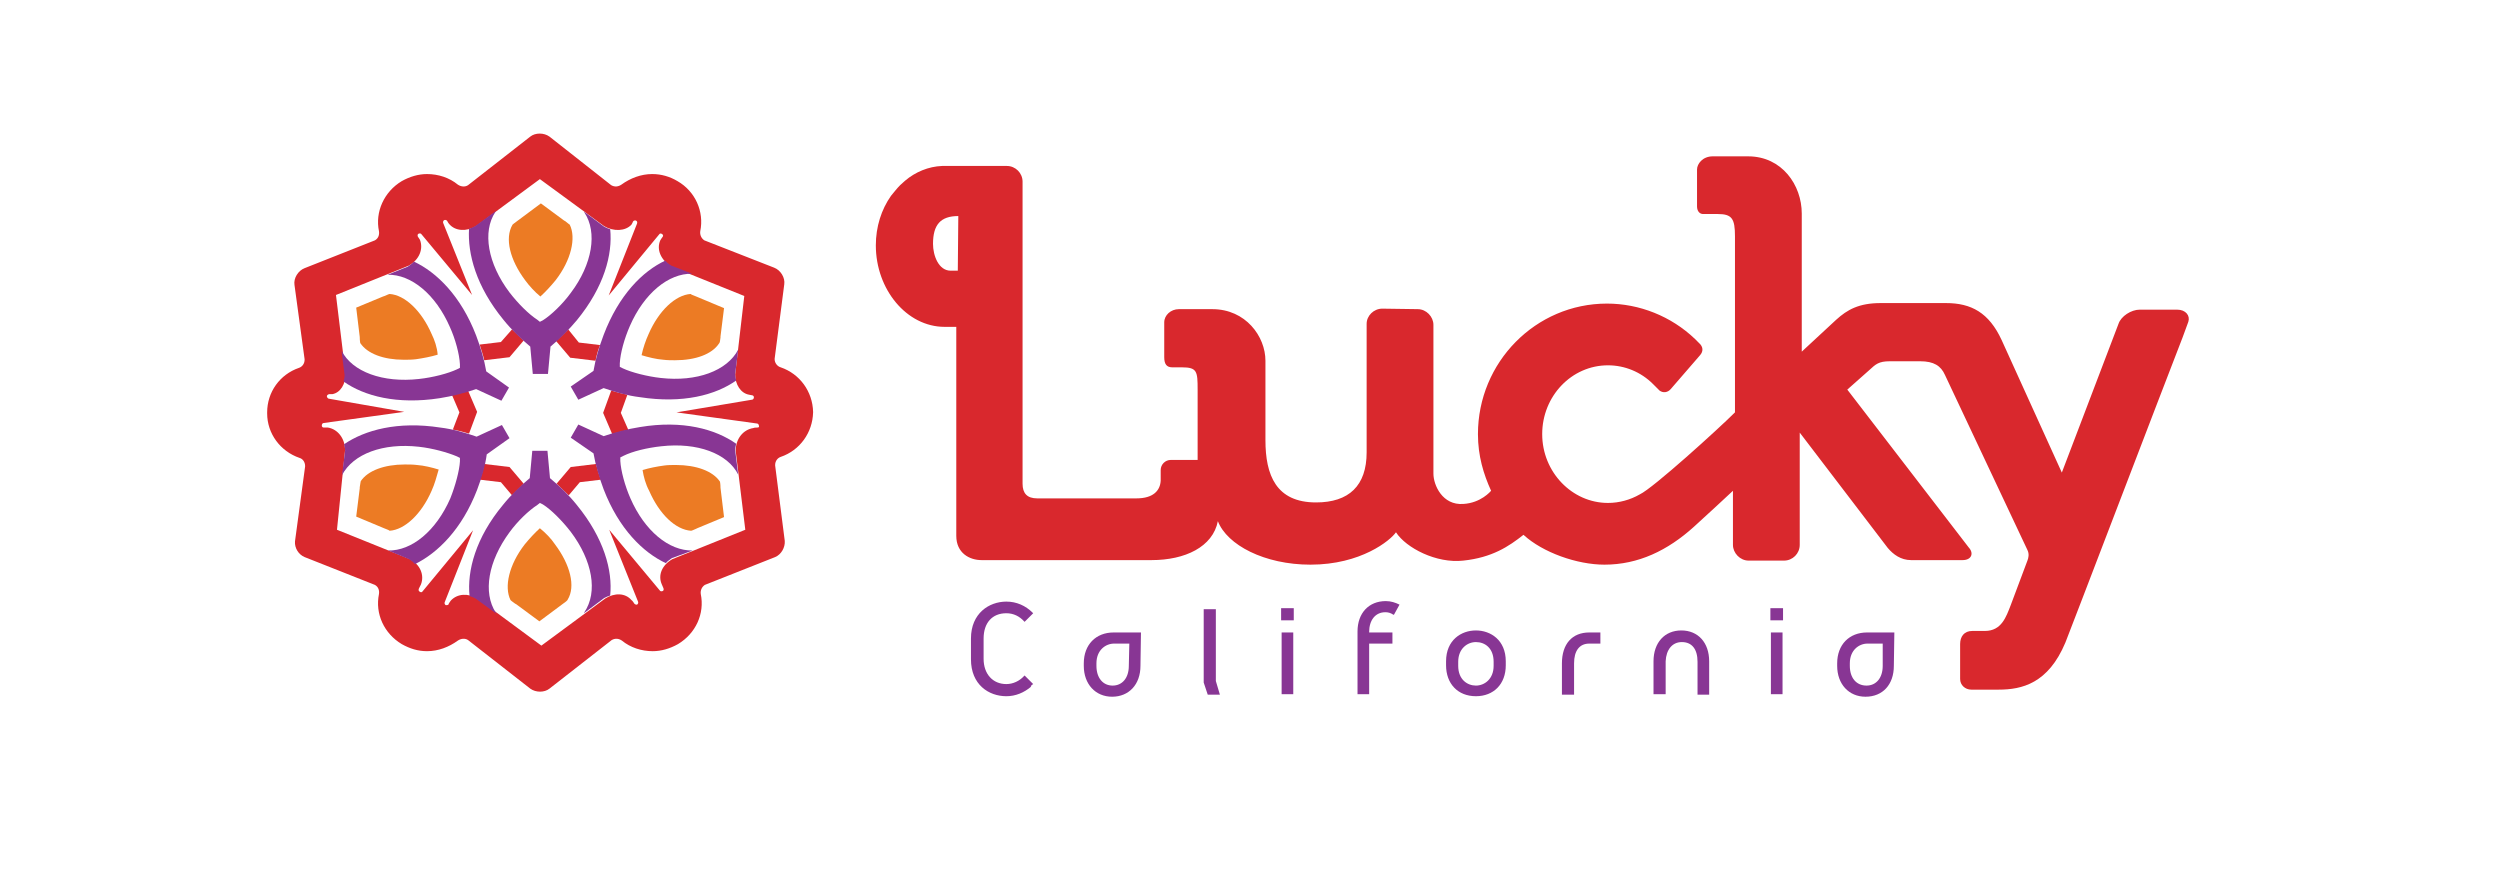 <?xml version="1.0" encoding="utf-8"?>
<!-- Generator: Adobe Illustrator 16.0.0, SVG Export Plug-In . SVG Version: 6.00 Build 0)  -->
<!DOCTYPE svg PUBLIC "-//W3C//DTD SVG 1.1//EN" "http://www.w3.org/Graphics/SVG/1.1/DTD/svg11.dtd">
<svg version="1.1" id="Layer_1" xmlns="http://www.w3.org/2000/svg" xmlns:xlink="http://www.w3.org/1999/xlink" x="0px" y="0px"
	 width="494.1px" height="177px" viewBox="0 0 494.1 177" style="enable-background:new 0 0 494.1 177;" preserveAspectRatio="xMidYMid meet" xml:space="preserve">
<style type="text/css">
<![CDATA[
	.st0{fill:#466DAB;}
	.st1{fill:#ABAC37;}
	.st2{fill:#E1CC20;}
	.st3{fill:#E26B29;}
	.st4{fill:#883694;}
	.st5{fill:#EC7B24;}
	.st6{fill:#FFFFFF;}
	.st7{fill:#668E3D;}
	.st8{fill:#D9282D;}
]]>
</style>
<g>
	<path class="st4" d="M191.9,130.3c0,5,3.5,7.3,7,7.3c1.8,0,3.5-0.7,4.9-1.9l-0.1-0.1c0.1,0,0.1-0.1,0.2-0.2
		c0.1-0.1,0.2-0.1,0.3-0.2l0,0l-1.7-1.7l-0.1,0.1c-0.9,1-2.2,1.6-3.5,1.6c-2.7,0-4.5-2-4.5-5v-4c0-3.1,1.7-5,4.5-5
		c1.4,0,2.6,0.6,3.5,1.6l0.1,0.1l1.7-1.7l0,0l-0.1-0.1c-1.4-1.4-3.2-2.2-5.2-2.2c-3.4,0-7,2.3-7,7.3V130.3L191.9,130.3z"/>
	<path class="st4" d="M223.1,131.6c0,2.4-1.3,3.9-3.2,3.9s-3.2-1.5-3.2-3.9v-0.5c0-2.6,1.8-3.9,3.5-3.9h3L223.1,131.6L223.1,131.6z
		 M225.5,125h-5.4c-3.5,0-5.9,2.4-5.9,6.1v0.5c0,3.6,2.3,6.1,5.6,6.1s5.6-2.4,5.6-6.1L225.5,125L225.5,125z"/>
	<polygon class="st4" points="237.9,120.4 237.9,134.9 238.7,137.3 241.1,137.3 240.3,134.6 240.3,120.4 	"/>
	<polygon class="st4" points="253.2,120.2 253.2,122.6 255.7,122.6 255.7,120.2 	"/>
	<rect x="253.3" y="125" class="st4" width="2.3" height="12.2"/>
	<path class="st4" d="M276.6,119.5c-0.8-0.4-1.7-0.7-2.7-0.7c-3.4,0-5.6,2.4-5.6,6v12.4h2.3v-10h4.6V125H272h-1.4v-0.1
		c0-2.3,1.2-3.9,3.2-3.9c0.5,0,1,0.1,1.6,0.5l0.1,0l0,0L276.6,119.5z"/>
	<path class="st4" d="M295.2,131.6c0,2.6-1.8,3.9-3.5,3.9c-1.7,0-3.5-1.2-3.5-3.9v-0.8c0-2.6,1.8-3.9,3.5-3.9c1.8,0,3.5,1.2,3.5,3.9
		V131.6z M297.6,130.7c0-4.2-3-6.1-5.9-6.1c-2.9,0-5.9,1.9-5.9,6.1v0.8c0,3.6,2.3,6.1,5.9,6.1c3.5,0,5.9-2.4,5.9-6.1V130.7z"/>
	<path class="st4" d="M314.1,127.2h2.2V125h-2.2c-3.4,0-5.4,2.3-5.4,6.1v6.2h2.4v-6.2C311.1,128.7,312.1,127.2,314.1,127.2"/>
	<path class="st4" d="M332.4,126.9c2,0,3.1,1.4,3.1,3.9v6.5h2.3v-6.6c0-3.7-2.2-6.1-5.5-6.1c-3.3,0-5.5,2.4-5.5,6.1v6.5h2.4v-6.5
		C329.3,128.4,330.5,126.9,332.4,126.9"/>
	<rect x="350" y="125" class="st4" width="2.3" height="12.2"/>
	<polygon class="st4" points="349.9,120.2 349.9,122.6 352.4,122.6 352.4,120.2 	"/>
	<path class="st4" d="M372.1,131.6c0,2.4-1.3,3.9-3.2,3.9c-2,0-3.3-1.5-3.3-3.9v-0.5c0-2.6,1.8-3.9,3.5-3.9h3V131.6z M374.4,125
		h-5.4c-3.5,0-5.9,2.4-5.9,6.1v0.5c0,3.6,2.3,6.1,5.6,6.1c3.4,0,5.6-2.4,5.6-6.1L374.4,125L374.4,125z"/>
	<path class="st8" d="M189.3,53.5h-1.4c-2.4,0-3.5-3-3.5-5.3c0-3.8,1.5-5.5,5-5.5L189.3,53.5z M430.3,61.2h-7.4
		c-1.7,0-3.7,1.3-4.2,2.8l-11.2,29.4l-11.9-26.2c-2.5-5.4-6-7.3-11-7.3h-12.9c-4.3,0-6.6,1.3-8.8,3.3l-6.8,6.3V42.2
		c0-5.6-3.9-11.3-10.6-11.3h-7c-2,0-3.1,1.5-3.1,2.6l0,7.3c0,0.9,0.5,1.5,1.2,1.5h2.9c2.8,0,3.4,0.9,3.4,4.4v34.8
		c-3.2,3.2-16.2,15-18.8,16.2c-1.9,1.1-4.1,1.7-6.3,1.7c-7.1,0-13-6.1-13-13.6c0-7.5,5.8-13.6,13-13.6c3.3,0,6.5,1.3,8.9,3.7
		l1.3,1.3c0.7,0.5,1.6,0.4,2.2-0.3l5.8-6.7c0.7-0.8,0.6-1.7-0.2-2.4l-0.8-0.8c-4.7-4.5-11-7-17.4-7c-14.1,0-25.5,11.6-25.5,25.8
		c0,4.3,1.1,7.9,2.6,11.2c-0.1,0.1-2,2.4-5.5,2.6c-4.1,0.3-5.9-3.7-5.9-6c0-2.1,0-29.4,0-29.4c0-1.6-1.4-3.1-3.1-3.1l-7-0.1
		c-1.7,0-3.1,1.4-3.1,3v4.1v21.3c0,6.6-3.5,9.9-10,9.9c-7.9,0-10-5.4-10-12.3c0-1.5,0-15.7,0-15.7c0-4.8-3.9-10.2-10.5-10.2H233
		c-1.6,0-2.9,1.2-2.9,2.6v6.9c0,1.4,0.5,2,1.6,2h1.9c3,0,3.1,0.8,3.1,4.4v13.9h-5.3c-1.1,0-2,0.9-2,2V95c-0.1,1.9-1.4,3.5-4.8,3.5
		h-19.6c-2,0-2.9-1-2.9-2.9V40.1v-4.2c0-1.7-1.4-3.1-3.1-3.1l-12.8,0c-2.7,0.1-5.3,1.2-7.3,2.9c-0.3,0.3-0.7,0.6-1,0.9
		c-0.7,0.7-1.2,1.4-1.8,2.1c-1.9,2.7-3,6.1-3,9.8c0,8.7,6.1,16.1,13.6,16.1h2.3v41.3c0,3.4,2.6,4.8,5,4.8l33.6,0
		c6.6,0,12.1-2.6,13.1-7.7c1.8,4.7,9.2,8.6,18.3,8.6c10,0,15.8-4.8,16.9-6.4c2,3.1,8,6.2,13.3,5.6c5.7-0.6,9-2.8,11.9-5.1
		c3.8,3.5,10.6,5.9,16,5.9c6.7,0,12.5-2.8,17.7-7.5c1.8-1.6,7.7-7.1,7.7-7.1v10.7c0,1.6,1.4,3.1,3.1,3.1h7c1.7,0,3.1-1.4,3.1-3.1
		c0-0.8,0-15.1,0-22.2l17.4,22.8c1.1,1.3,2.6,2.4,4.6,2.4l10.2,0c1.7,0,2.3-1.3,1.2-2.5L365.1,77l4.4-3.9c1.2-1.1,1.8-1.7,4-1.7h6
		c2.7,0,4.1,0.9,4.9,2.7l16.3,34.6c0.4,0.8,0.2,1.6,0,2.1c-1.2,3.1-2.7,7.3-3.3,8.8c-0.9,2.3-1.8,5.1-5.1,5.1h-2.5
		c-1.6,0-2.4,1.1-2.4,2.6v6.9c0,1.2,1,2.1,2.2,2.1h5.4c4.6,0,9.8-1.2,13.2-9.3c0.7-1.7,19.5-50.9,23.2-60.4c0.4-1.1,0.8-2.2,1.1-3
		C432.9,62.4,432,61.2,430.3,61.2"/>
	<path class="st5" d="M71.1,96.3v0.2l-0.7,5.6l5.5,2.3c0.8,0.3,1,0.4,1.1,0.5c3-0.2,6.3-3.3,8.3-7.9c0.6-1.3,1-2.8,1.4-4.2
		c-1.3-0.4-2.9-0.8-4.3-0.9c-0.8-0.1-1.6-0.1-2.4-0.1c-4,0-7.3,1.2-8.7,3.3C71.3,95.2,71.2,95.5,71.1,96.3"/>
	<path class="st5" d="M85.3,66c-2-4.6-5.3-7.7-8.3-7.9c-0.1,0-0.3,0.1-1,0.4l-0.3,0.1l-5.3,2.2l0.7,5.8c0,0.8,0.1,1.1,0.1,1.2
		c1.4,2.1,4.6,3.3,8.6,3.3c0.8,0,1.6,0,2.4-0.1c1.4-0.2,3-0.5,4.3-0.9C86.4,68.7,85.9,67.2,85.3,66"/>
	<path class="st5" d="M128.3,97c2,4.6,5.2,7.7,8.3,7.9c0.1,0,0.3-0.1,1-0.4l0.2-0.1l5.3-2.2l-0.7-5.8c0-0.8-0.1-1.1-0.1-1.2
		c-1.4-2.1-4.7-3.3-8.7-3.3c-0.8,0-1.6,0-2.3,0.1c-1.5,0.2-3,0.5-4.3,0.9C127.2,94.2,127.6,95.7,128.3,97"/>
	<path class="st5" d="M142.4,66.7l0-0.2l0.7-5.6l-5.5-2.3c-0.8-0.3-1-0.4-1.1-0.5c-3,0.2-6.3,3.3-8.3,7.9c-0.6,1.3-1.1,2.8-1.4,4.2
		c1.3,0.4,2.9,0.8,4.3,0.9c0.8,0.1,1.6,0.1,2.3,0.1c4.1,0,7.3-1.2,8.7-3.3C142.3,67.7,142.3,67.4,142.4,66.7"/>
	<path class="st5" d="M109.7,107.6c-0.8-1.2-1.9-2.3-3-3.2c-1,0.9-2.1,2.1-3,3.2c-3.1,4-4.1,8.4-2.8,11c0,0,0.3,0.3,0.9,0.7l0.2,0.1
		l4.6,3.4l4.7-3.5c0.6-0.4,0.9-0.7,0.9-0.8C113.8,115.9,112.7,111.6,109.7,107.6"/>
	<path class="st5" d="M103.8,55.4c0.8,1.1,1.9,2.3,3,3.2c1-0.9,2.1-2.1,3-3.2c3.1-4,4.1-8.4,2.8-11c0,0-0.3-0.2-0.9-0.7l-0.2-0.1
		l-4.6-3.4l-4.7,3.5c-0.7,0.5-0.9,0.7-0.9,0.7C99.7,47.1,100.8,51.4,103.8,55.4"/>
	<path class="st8" d="M101.2,65.1l-2.2,2.5l-4.2,0.5c0.3,1,0.7,2.1,0.9,3.1l5-0.6l2.8-3.3C102.8,66.6,102,65.9,101.2,65.1"/>
	<path class="st8" d="M89.5,84.9c1.1,0.2,2.2,0.5,3.2,0.8l1.6-4.3l-1.8-4.2c-1,0.3-2.1,0.6-3.2,0.8l1.5,3.5L89.5,84.9z"/>
	<path class="st8" d="M101.2,97.9c0.8-0.8,1.6-1.5,2.3-2.3l-2.8-3.3l-5-0.6c-0.2,1.1-0.5,2.1-0.9,3.1l4.2,0.5L101.2,97.9z"/>
	<path class="st8" d="M117.8,91.7l-5,0.6l-2.8,3.3c0.8,0.8,1.6,1.5,2.4,2.3l2.2-2.6l4.2-0.5C118.3,93.8,118.1,92.7,117.8,91.7"/>
	<path class="st8" d="M124,78c-1.1-0.2-2.2-0.5-3.2-0.8l-1.6,4.4l1.8,4.2c1-0.3,2.1-0.6,3.2-0.8l-1.5-3.4L124,78z"/>
	<path class="st8" d="M149.7,84.5L149.7,84.5c0,0-0.7,0-0.8,0.1c-2,0.3-3.5,2.1-3.5,4.5l1.9,15.6l-14.4,5.8c-2.1,1.2-2.9,3.2-2.1,5
		c0.1,0.2,0.3,0.7,0.3,0.7c0.1,0.2,0.1,0.5-0.1,0.6c-0.2,0.1-0.5,0.1-0.6-0.1l-10-12l5.7,14.2c0.1,0.2,0,0.5-0.2,0.6
		c0,0-0.1,0-0.1,0c-0.2,0-0.4-0.1-0.5-0.3c0,0-0.3-0.5-0.5-0.6c-1.2-1.4-3.3-1.5-5.2-0.3l-12.6,9.3h0l-12.6-9.3
		c-1.9-1.1-4-1-5.3,0.4c-0.1,0.1-0.4,0.6-0.4,0.6c0,0.2-0.2,0.3-0.4,0.3c0,0-0.1,0-0.2,0c-0.2-0.1-0.3-0.4-0.2-0.6l5.6-14.2
		l-10,12.1c-0.1,0.2-0.4,0.2-0.6,0c-0.2-0.1-0.2-0.4-0.1-0.6c0,0,0.3-0.6,0.4-0.8c0.7-1.8-0.1-3.9-2.2-5l-14.4-5.8L68.2,89
		c0-2.4-1.5-4.2-3.4-4.5c-0.2,0-0.8,0-0.8,0h0c-0.2,0-0.4-0.1-0.4-0.4c0-0.2,0.1-0.5,0.4-0.5l15.9-2.2l-14.9-2.6
		c-0.2,0-0.4-0.3-0.4-0.5c0-0.2,0.3-0.4,0.5-0.4c0,0,0.5,0,0.6,0c1.6-0.3,2.6-2,2.6-4l-1.9-15.6l14.4-5.8c2.1-1.2,2.9-3.3,2.2-5.1
		c-0.1-0.2-0.4-0.6-0.4-0.6c-0.1-0.2-0.1-0.5,0.1-0.6c0.2-0.1,0.5-0.1,0.6,0.1l10,12l-5.7-14.2c-0.1-0.2,0-0.5,0.2-0.6
		s0.5,0,0.6,0.2c0,0,0.2,0.4,0.4,0.6c1.2,1.4,3.4,1.5,5.3,0.4l12.6-9.3h0l12.7,9.3c1.9,1.1,4.2,1,5.4-0.3c0.1-0.1,0.3-0.6,0.3-0.6
		c0.1-0.2,0.4-0.3,0.6-0.2c0.2,0.1,0.3,0.3,0.2,0.6l-5.6,14.2l10-12.1c0.1-0.2,0.4-0.2,0.6,0c0.2,0.1,0.2,0.4,0,0.6
		c0,0-0.3,0.4-0.4,0.6c-0.8,1.8,0.1,3.9,2.2,5.2l14.4,5.8L145.3,74c0,2,1.1,3.7,2.7,4c0.1,0,0.5,0.1,0.5,0.1c0.2,0,0.5,0.1,0.5,0.4
		c0,0.2-0.1,0.5-0.4,0.5l-14.9,2.5l15.9,2.2c0.2,0,0.4,0.2,0.4,0.5C150.1,84.4,149.9,84.5,149.7,84.5 M154.3,72.6L154.3,72.6
		c-0.7-0.2-1.2-0.9-1.2-1.6c0,0,0-0.1,0-0.1l1.9-14.7c0.2-1.3-0.7-2.8-2-3.3l-13.8-5.4l0,0c-0.6-0.4-0.9-1.1-0.8-1.8
		c0.8-3.9-1-7.9-4.5-9.9c-1.5-0.9-3.2-1.4-5-1.4c-2.2,0-4.3,0.8-6.1,2.1l0,0c-0.6,0.4-1.3,0.5-2,0.1l-12.2-9.6
		c-1.1-0.8-2.8-0.8-3.8,0l-12.3,9.6c-0.6,0.4-1.4,0.3-2-0.1l0,0c-1.7-1.4-3.9-2.1-6.1-2.1c-1.7,0-3.4,0.5-5,1.4
		c-3.5,2.1-5.3,6.1-4.5,9.9c0.1,0.7-0.1,1.4-0.8,1.8l-13.9,5.5c-1.3,0.5-2.2,2-2,3.3l2,14.7c0,0,0,0.1,0,0.1c0,0.8-0.5,1.4-1.1,1.6
		h0c-3.8,1.3-6.3,4.8-6.3,8.8v0.2c0,4,2.6,7.5,6.4,8.8h0c0.7,0.2,1.1,0.9,1.1,1.6c0,0,0,0.1,0,0.1l-2,14.8c-0.1,1.3,0.7,2.6,1.9,3.1
		l13.9,5.5c0,0,0,0,0,0c0.7,0.4,0.9,1.1,0.8,1.8c-0.8,3.9,1,7.8,4.5,9.9c1.6,0.9,3.2,1.4,5,1.4c2.2,0,4.3-0.8,6.1-2.1l0,0
		c0.6-0.4,1.4-0.5,2-0.1l12.3,9.6c1.1,0.8,2.8,0.8,3.8,0l12.3-9.6c0.7-0.4,1.4-0.3,2,0.1l0,0c1.7,1.4,3.9,2.1,6.1,2.1
		c1.7,0,3.4-0.5,5-1.4c3.5-2.1,5.3-6,4.5-9.9c-0.1-0.7,0.2-1.4,0.8-1.8l0,0l13.9-5.5c1.2-0.5,2-1.9,1.9-3.2L153.2,92
		c0,0,0-0.1,0-0.1c0-0.8,0.5-1.4,1.1-1.6h0c3.8-1.3,6.3-4.8,6.4-8.8v-0.1C160.6,77.4,158.1,73.9,154.3,72.6"/>
	<path class="st8" d="M112.3,65.1c-0.8,0.8-1.5,1.5-2.4,2.3l2.8,3.3l5,0.6c0.2-1.1,0.5-2.1,0.9-3.1l-4.2-0.5L112.3,65.1z"/>
	<path class="st4" d="M76.6,54.3c4.7-0.1,9.5,3.9,12.3,10.3c1.1,2.4,1.9,5.4,2,7.4l0,0.7l-0.6,0.3c-1.7,0.8-4.7,1.6-7.5,1.9
		c-7.1,0.8-13.2-1.4-15.3-5.6l0.6,4.8c0,0.5-0.1,0.9-0.2,1.3c4.1,2.9,10.6,4.6,19,3.3c2.5-0.4,4.9-1,7.2-1.8l5,2.3l1.5-2.6l-4.5-3.2
		c-0.4-2.4-1.1-4.7-2-7.1c-3-7.8-7.8-12.5-12.3-14.6c-0.3,0.4-0.8,0.7-1.2,1L76.6,54.3z"/>
	<path class="st4" d="M94.3,96.8c0.9-2.4,1.6-4.7,1.9-7l4.5-3.2L99.2,84l-5,2.3c-2.3-0.8-4.7-1.5-7.2-1.8c-8.4-1.3-14.9,0.5-19,3.3
		c0.1,0.4,0.2,0.8,0.2,1.3l-0.6,4.8c2.2-4.2,8.1-6.4,15.2-5.6c2.7,0.3,5.6,1.1,7.5,1.9l0.6,0.3l0,0.7C90.8,93,90,96,89,98.5
		c-2.8,6.4-7.6,10.4-12.3,10.3l4.1,1.7c0.5,0.3,0.9,0.6,1.2,1C86.5,109.3,91.3,104.6,94.3,96.8"/>
	<path class="st4" d="M114,99.8c-1.6-2-3.4-3.7-5.3-5.3l-0.5-5.4h-3l-0.5,5.4c-1.9,1.6-3.7,3.3-5.3,5.3c-5.4,6.5-7.1,13-6.6,18
		c0.4,0.1,0.8,0.3,1.2,0.5l4.1,3l-0.1-0.2c-2.6-4-1.5-10.2,2.7-15.9c1.6-2.2,3.8-4.3,5.5-5.4l0.5-0.4l0.6,0.3c1.6,1,3.8,3.2,5.5,5.4
		c4.3,5.7,5.4,11.9,2.7,15.9l-0.1,0.2l4-3c0.4-0.2,0.8-0.4,1.2-0.5C121.1,112.8,119.4,106.4,114,99.8"/>
	<path class="st4" d="M136.9,108.8c-4.7,0.1-9.5-3.9-12.3-10.3c-1.1-2.5-1.9-5.5-2-7.4l0-0.7l0.6-0.3c1.8-0.9,4.7-1.6,7.5-1.9
		c7.1-0.8,13.1,1.4,15.2,5.6l-0.6-4.8c0-0.5,0.1-0.8,0.2-1.3c-4.1-2.9-10.6-4.7-19-3.3c-2.5,0.4-4.9,1-7.2,1.8l-5-2.3l-1.5,2.6
		l4.5,3.1c0.4,2.3,1.1,4.7,2,7.1c3,7.8,7.8,12.5,12.3,14.6c0.3-0.4,0.8-0.7,1.2-1L136.9,108.8z"/>
	<path class="st4" d="M119.3,66.2c-0.9,2.4-1.6,4.7-2,7.1l-4.5,3.1l1.5,2.6l5-2.3c2.3,0.8,4.7,1.5,7.2,1.8c8.4,1.3,14.9-0.4,19-3.3
		c-0.1-0.4-0.2-0.8-0.2-1.3l0.6-4.8v0c-2.2,4.2-8.2,6.4-15.3,5.6c-2.7-0.3-5.8-1.1-7.5-1.9l-0.6-0.3l0-0.7c0.1-2,0.9-4.9,2-7.4
		c2.8-6.4,7.6-10.4,12.3-10.3l-4.1-1.6c-0.5-0.3-0.9-0.6-1.2-1C127,53.6,122.3,58.3,119.3,66.2"/>
	<path class="st4" d="M99.5,63.2c1.6,2,3.4,3.7,5.3,5.3l0.5,5.4h3l0.5-5.4c1.8-1.5,3.6-3.3,5.2-5.2c5.4-6.6,7.1-13,6.6-18
		c-0.4-0.1-0.8-0.3-1.2-0.5l-4-3l0.1,0.2c2.6,3.9,1.6,10.2-2.7,15.9c-1.6,2.2-3.9,4.4-5.5,5.4l-0.6,0.3l-0.5-0.4
		c-1.7-1.1-3.8-3.2-5.5-5.4c-4.3-5.7-5.4-12-2.8-15.9l0.1-0.2l-4.1,3c-0.4,0.2-0.8,0.4-1.2,0.5C92.4,50.2,94.1,56.6,99.5,63.2"/>
</g>
</svg>
